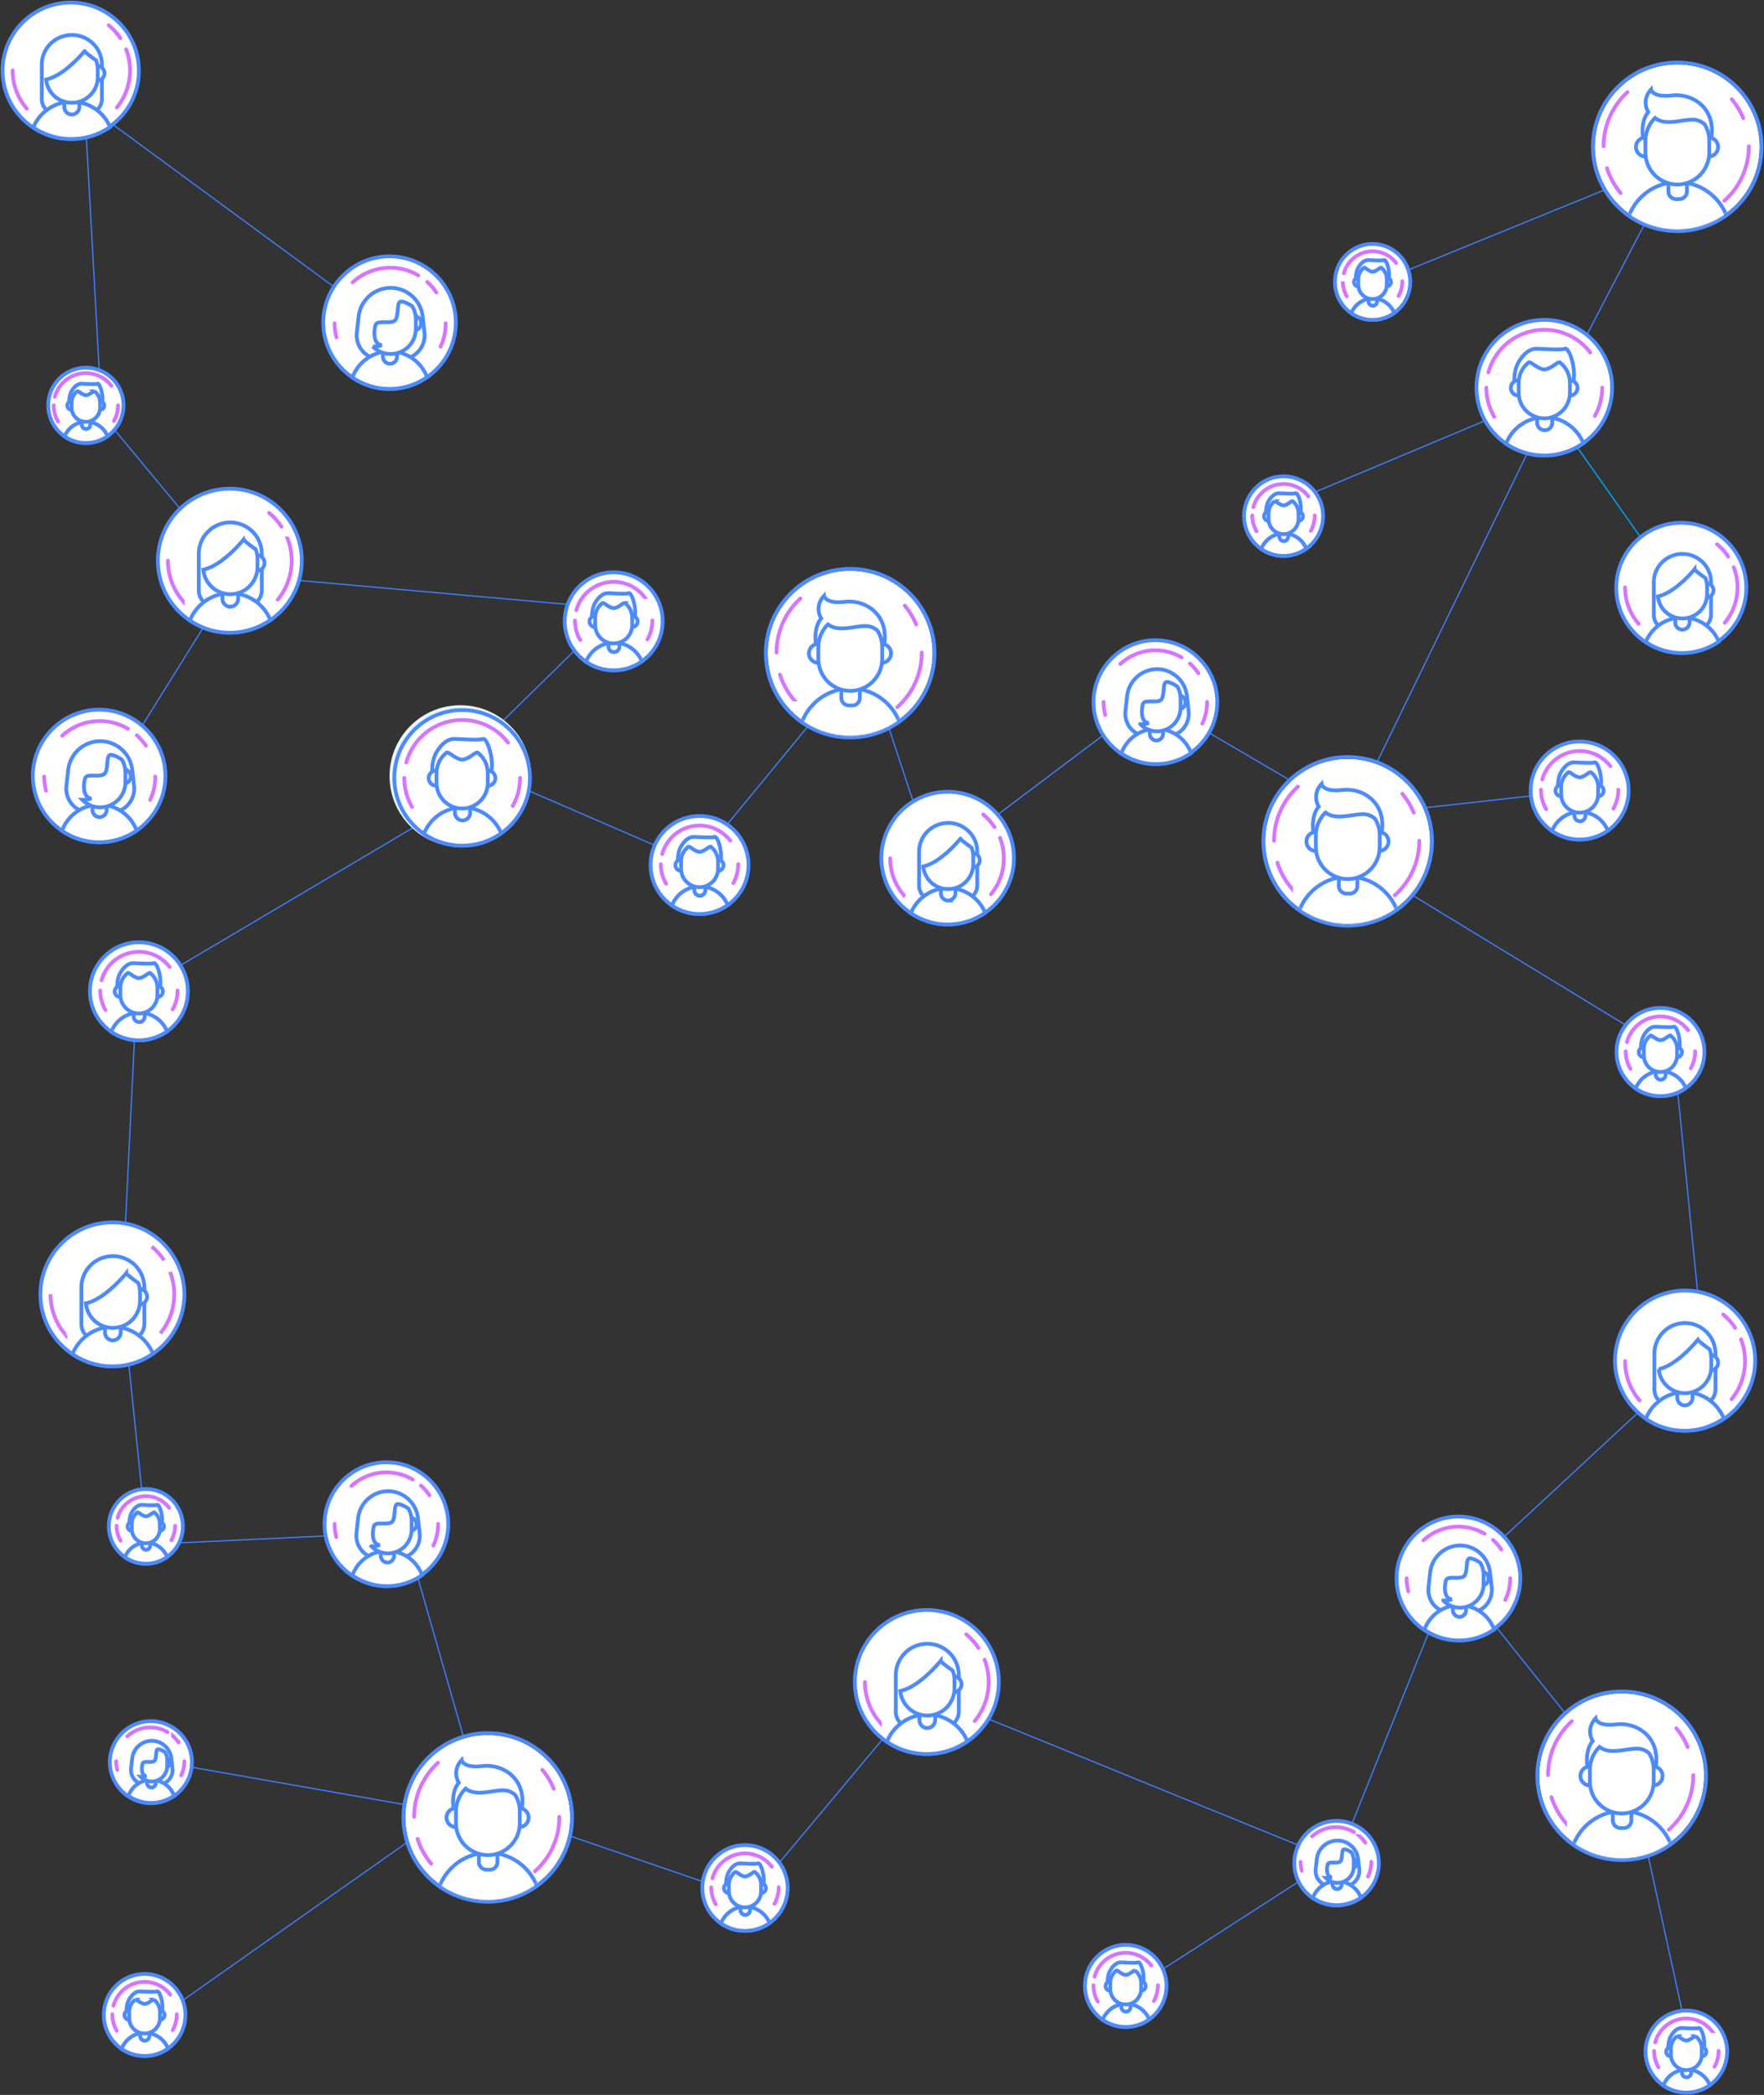 <svg width="1397" height="1659" xmlns="http://www.w3.org/2000/svg" xmlns:xlink="http://www.w3.org/1999/xlink"><rect width="100%" height="100%" fill="#333333" stroke="none"/><defs><ellipse id="a" cx="65.29" cy="65.26" rx="65.29" ry="65.26"/><path d="M.04 22A34.5 34.5 0 0 1 32.02.4a34.3 34.3 0 0 1 31.72 21.27 55.9 55.9 0 0 1-32.1 10.06 55.9 55.9 0 0 1-31.6-9.71z" id="c"/><path d="M.04 22A34.5 34.5 0 0 1 32.02.4a34.3 34.3 0 0 1 31.72 21.27 55.9 55.9 0 0 1-32.1 10.06 55.9 55.9 0 0 1-31.6-9.71z" id="d"/><path d="M.04 21.51a33.43 33.43 0 0 1 31-21.13C44.9.38 56.83 9 61.77 21.17A53.86 53.86 0 0 1 30.66 31a53.86 53.86 0 0 1-30.62-9.5z" id="e"/><ellipse id="f" cx="65.29" cy="65.26" rx="65.29" ry="65.26"/><path d="M.04 19.78A31.3 31.3 0 0 1 29.06.35c13 0 24.17 7.92 28.8 19.12a51.08 51.08 0 0 1-29.14 9.05A51.09 51.09 0 0 1 .04 19.78z" id="h"/><path d="M.04 22A34.5 34.5 0 0 1 32.02.4a34.3 34.3 0 0 1 31.72 21.27 55.9 55.9 0 0 1-32.1 10.06 55.9 55.9 0 0 1-31.6-9.71z" id="i"/><ellipse id="j" cx="65.29" cy="65.26" rx="65.29" ry="65.26"/><linearGradient x1="50%" y1="0%" x2="50%" y2="100%" id="m"><stop stop-color="#FFF" offset="0%"/><stop stop-color="#FFF" offset="100%"/></linearGradient><ellipse id="l" cx="53.59" cy="53.59" rx="53.59" ry="53.59"/><linearGradient x1="50%" y1="0%" x2="50%" y2="100%" id="o"><stop stop-color="#FFF4A7" offset="0%"/><stop stop-color="#FFCA00" offset="100%"/></linearGradient><linearGradient x1="50%" y1="100.05%" x2="50%" y2=".05%" id="p"><stop stop-color="#804A2A" offset="39%"/><stop stop-color="#6C3F2A" offset="43%"/><stop stop-color="#553229" offset="49%"/><stop stop-color="#422829" offset="56%"/><stop stop-color="#362029" offset="65%"/><stop stop-color="#2E1C29" offset="76%"/><stop stop-color="#2C1B29" offset="100%"/></linearGradient><path d="M.04 20.28A31.84 31.84 0 0 1 29.56.36a31.67 31.67 0 0 1 29.28 19.6 51.66 51.66 0 0 1-29.64 9.27A51.67 51.67 0 0 1 .04 20.28z" id="q"/><path d="M.04 20.77A32.9 32.9 0 0 1 30.54.37c13.66 0 25.4 8.31 30.26 20.07a53.71 53.71 0 0 1-30.62 9.5A53.72 53.72 0 0 1 .04 20.77z" id="r"/><ellipse id="s" cx="65.29" cy="65.26" rx="65.29" ry="65.26"/><ellipse id="u" cx="65.29" cy="65.26" rx="65.29" ry="65.26"/></defs><g fill="none" fill-rule="evenodd"><path d="M181.47 464.05L81.93 623.89M119.56 1601.88l236.4-166.52-236.4-41.5M1061.53 1468.82l-169.27 109.04M1148.12 1242.53l147.88 184.8 41.27 188.7" stroke="#3C7EFB"/><path d="M1230.12 327.24l108 153.53" stroke="#00A3F7"/><path d="M1065.37 646.71l169.55-18.91M1201.57 322.45l-189.03 79.36M1095.64 221.78l233.2-95.06-95.36 183-163.7 336.46-157.97-92.66-172.58 129.9-53.93-163.39-134.57 163.38-185.3-80.29 123.24-120.98-302.65-26.99L80.48 328.03 66.92 82.09l236.71 173.85" stroke="#3C7EFB"/><path stroke="#3C7EFB" d="M356.48 638.08L108.35 785 96.5 1027 116.7 1223l203.86-9.6 62.23 216.98 211.1 72.55 136.4-163.03 328.54 133.85 85.63-213.31 204.68-189.94-23.41-235.4-266.9-162.55"/><g fill="#FFF" fill-rule="nonzero"><g transform="translate(859 1540)" stroke-width="3"><ellipse stroke="#4D8BFC" cx="32.5" cy="32.68" rx="32.32" ry="32.5"/><path d="M54.8 44.68a25.67 25.67 0 0 0 3.23-12.51m-5.26-15.61A25.44 25.44 0 0 0 32.5 6.49c-11.76 0-21.67 8-24.63 18.88m-.9 6.8c0 4.7 1.26 9.12 3.46 12.92" stroke="#D675FF" stroke-linecap="round"/><g stroke="#4D8BFC"><path d="M14.28 59.53a19.83 19.83 0 0 1 18.46-12.68c8.29 0 15.41 5.13 18.36 12.42a32.05 32.05 0 0 1-18.6 5.91 32.04 32.04 0 0 1-18.22-5.65z"/><path d="M32.68 53.08a3.63 3.63 0 0 1-3.61-3.63V46.6c0-2 1.62-3.63 3.61-3.63a3.63 3.63 0 0 1 3.61 3.63v2.9a3.62 3.62 0 0 1-3.6 3.58zM18.3 31.47s-.79-6.35 1.98-11.07c2.77-4.72 5.9-6.36 8.3-6.36 2.42 0 11.98.73 13.79 0 1.99-.79 5.54 9.93 3.91 16.22L18.3 31.47z"/><ellipse cx="3.97" cy="3.75" rx="3.67" ry="3.69" transform="translate(16.25 29.05)"/><ellipse cx="3.73" cy="3.75" rx="3.67" ry="3.69" transform="translate(40.93 29.05)"/><path d="M39.84 20.52c-1.44-.12-3.79 3.08-7.34 3.45-3.55-.43-5.9-3.57-7.34-3.45a12.32 12.32 0 0 0-4.88 9.8v4.78c0 6.78 5.48 12.29 12.22 12.29s12.22-5.5 12.22-12.29v-4.78c0-4-1.93-7.56-4.88-9.8z"/></g></g><path d="M902 1580l1 .6"/></g><g fill="#FFF" fill-rule="nonzero" stroke-width="3"><path d="M306 1256c-26.95 0-49-22.05-49-49s22.05-49 49-49 49 22.05 49 49-22.05 49-49 49z" stroke="#4D8BFC"/><path d="M266.35 1217.23a40.42 40.42 0 0 1-1.35-10.38m13.32-30.06a40.91 40.91 0 0 1 48.48-5.1m6.57 4.8a41.4 41.4 0 0 1 6.68 7.67m6.95 22.7c0 6.1-1.37 11.92-3.81 17.14" stroke="#D675FF" stroke-linecap="round"/><g stroke="#4D8BFC"><path d="M314.68 1234.1h-14.72c-10.63 0-18.8-9.25-17.66-19.99l1.3-11.73a23.98 23.98 0 0 1 23.72-21.47c12.1 0 22.4 9.25 23.7 21.47l1.32 11.73c1.14 10.74-7.03 20-17.66 20z"/><path d="M279.05 1247.62a29.37 29.37 0 0 1 55.21-.22 48.51 48.51 0 0 1-55.21.22z"/><path d="M306.83 1237.41a5.3 5.3 0 0 1-5.24-5.29v-4.3a5.3 5.3 0 0 1 5.24-5.28 5.3 5.3 0 0 1 5.23 5.29v4.3a5.3 5.3 0 0 1-5.23 5.28z"/><ellipse cx="5.61" cy="5.83" rx="5.4" ry="5.45" transform="translate(318.88 1201.34)"/><path d="M314.68 1191.15c-3.44.66-.66 13.05-5.24 14.7-4.74 1.82-12.26-1.15-13.4 2.98-1.15 4.13-1.8 14.2 4.74 14.7 0 0-3.27 1.16-6.7 1a18.43 18.43 0 0 0 13.24 5.61c10.3 0 18.64-8.43 18.64-18.83v-7.1c0-3.48-.98-6.78-2.62-9.6-2.94-1.97-6.7-3.8-8.66-3.46z"/></g></g><g fill="#FFF" fill-rule="nonzero"><g transform="translate(556 1461)" stroke-width="3"><ellipse stroke="#4D8BFC" cx="34" cy="34.15" rx="33.81" ry="33.96"/><path d="M57.33 46.68a26.8 26.8 0 0 0 3.38-13.07m-5.5-16.31A26.63 26.63 0 0 0 34 6.78 26.74 26.74 0 0 0 8.23 26.51m-.94 7.1a26.8 26.8 0 0 0 3.62 13.5" stroke="#D675FF" stroke-linecap="round"/><g stroke="#4D8BFC"><path d="M14.94 62.2a20.74 20.74 0 0 1 19.31-13.26c8.67 0 16.12 5.37 19.2 12.98A33.56 33.56 0 0 1 34 68.1a33.55 33.55 0 0 1-19.06-5.9z"/><path d="M34.19 55.46a3.8 3.8 0 0 1-3.78-3.8V48.7a3.8 3.8 0 0 1 3.78-3.8 3.8 3.8 0 0 1 3.78 3.8v3.03c0 2.03-1.7 3.74-3.78 3.74zM19.14 32.88s-.82-6.64 2.08-11.57c2.9-4.93 6.17-6.64 8.69-6.64 2.52 0 12.53.76 14.42 0 2.07-.82 5.79 10.37 4.09 16.95l-29.28 1.26z"/><ellipse cx="4.16" cy="3.92" rx="3.84" ry="3.86" transform="translate(17 30.35)"/><ellipse cx="3.9" cy="3.92" rx="3.84" ry="3.86" transform="translate(42.81 30.35)"/><path d="M41.68 21.44c-1.51-.13-3.97 3.22-7.68 3.6-3.71-.44-6.17-3.73-7.68-3.6a12.86 12.86 0 0 0-5.1 10.24v5c0 7.08 5.73 12.83 12.78 12.83 7.05 0 12.78-5.75 12.78-12.83v-5c0-4.17-2.01-7.9-5.1-10.24z"/></g></g><path d="M601 1503l1 .6"/></g><g transform="translate(1219 1341)"><mask id="b" fill="#fff"><use xlink:href="#a"/></mask><g fill-rule="nonzero"><use fill="#FFF" fill-rule="evenodd" xlink:href="#a"/><ellipse stroke="#4D8BFC" stroke-width="3" cx="65.29" cy="65.26" rx="66.79" ry="66.76"/></g><path d="M106.24 134.88H25.15a.73.73 0 0 1-.56-.24.73.73 0 0 1-.25-.57c.25-22.48 18.79-40.85 41.36-40.85 22.49 0 41.1 18.3 41.35 40.85 0 .25-.08.4-.24.57a.73.73 0 0 1-.57.24z" stroke="#4D8BFC" stroke-width="3" fill="#FFF" mask="url(#b)"/></g><path d="M1341 1405.77a57.7 57.7 0 0 1-19.38 43.23m-82.15-6.1a57.88 57.88 0 0 1-10.8-19.7m-2.67-17.43a57.8 57.8 0 0 1 18.87-42.77m82.65 5.63a57.98 57.98 0 0 1 9.04 14.88" stroke="#D675FF" stroke-width="3" stroke-linecap="round"/><path d="M1285.91 1447.67h-2.58a6.1 6.1 0 0 1-6.06-6.05v-8.48a6.1 6.1 0 0 1 6.06-6.05h2.58a6.1 6.1 0 0 1 6.06 6.05v8.48a6.05 6.05 0 0 1-6.06 6.05zM1257.33 1399.89s-2.75-12.92 4.03-21.15c0 0-5.97-8.96 2.26-17.92 0 0 .9 6.62 16.56 4.77 15.66-1.86 35.12 9.6 31 34.22l-53.85.08z" fill="#FFF" fill-rule="nonzero" stroke="#4D8BFC" stroke-width="3"/><ellipse cx="8.8" cy="8.31" rx="7.51" ry="7.51" transform="translate(1250.3 1398.11)" fill="#FFF" fill-rule="nonzero" stroke="#4D8BFC" stroke-width="3"/><ellipse cx="8.8" cy="8.31" rx="7.51" ry="7.51" transform="translate(1300.37 1398.11)" fill="#FFF" fill-rule="nonzero" stroke="#4D8BFC" stroke-width="3"/><path d="M1300.6 1385.36c-8.31-2.74-24.62 5.57-33.83-1.94a25.3 25.3 0 0 0-7.67 18.08v9.37a25.36 25.36 0 0 0 25.28 25.26 25.36 25.36 0 0 0 25.27-25.26v-9.45c0-4.68-1.3-9.12-3.63-12.91a14.49 14.49 0 0 0-5.41-3.15zM734 1389c-31.41 0-57-25.59-57-57s25.59-57 57-57 57 25.59 57 57-25.59 57-57 57z" fill="#FFF" fill-rule="nonzero" stroke="#4D8BFC" stroke-width="3"/><path d="M765.18 1294.23a49.45 49.45 0 0 1 9.73 10.84m4.81 9.31A48.71 48.71 0 0 1 783 1332c0 11.72-4.14 22.5-11.04 30.94m-75.15.92A48.78 48.78 0 0 1 685 1332" stroke="#D675FF" stroke-width="3" fill="#FFF" fill-rule="nonzero" stroke-linecap="round"/><path d="M746.73 1368.08H721.9a12.45 12.45 0 0 1-12.47-12.38v-29.18a24.9 24.9 0 0 1 24.94-24.77 24.9 24.9 0 0 1 24.95 24.77v29.18a12.64 12.64 0 0 1-12.6 12.38z" fill="#FFF" fill-rule="nonzero" stroke="#4D8BFC" stroke-width="3"/><use stroke="#4D8BFC" stroke-width="3" fill="#FFF" fill-rule="nonzero" xlink:href="#c" transform="translate(702.36 1357.33)"/><path d="M734.38 1368.46a6.22 6.22 0 0 1-6.23-6.19v-4.93a6.22 6.22 0 1 1 12.47 0v4.93a6.4 6.4 0 0 1-6.24 6.2z" fill="#FFF" fill-rule="nonzero" stroke="#4D8BFC" stroke-width="3"/><ellipse cx="7.13" cy="6.83" rx="6.36" ry="6.32" transform="translate(748 1327.01)" fill="#FFF" fill-rule="nonzero" stroke="#4D8BFC" stroke-width="3"/><path d="M744.95 1315.27s-16.55 20.6-31.95 23.88a21.5 21.5 0 0 0 42.9-1.9v-6.82c0-2.65-.52-5.05-1.4-7.45-2.8-1.9-9.05-6.57-9.55-7.7zM89 1082c-31.41 0-57-25.59-57-57s25.59-57 57-57 57 25.59 57 57-25.59 57-57 57z" fill="#FFF" fill-rule="nonzero" stroke="#4D8BFC" stroke-width="3"/><path d="M120.18 987.23a49.45 49.45 0 0 1 9.73 10.84m4.81 9.31A48.71 48.71 0 0 1 138 1025c0 11.72-4.14 22.5-11.04 30.94m-75.15.92A48.78 48.78 0 0 1 40 1025" stroke="#D675FF" stroke-width="3" fill="#FFF" fill-rule="nonzero"/><path d="M101.73 1061.08H76.9a12.45 12.45 0 0 1-12.47-12.38v-29.18a24.9 24.9 0 0 1 24.94-24.77 24.9 24.9 0 0 1 24.95 24.77v29.18a12.64 12.64 0 0 1-12.6 12.38z" fill="#FFF" fill-rule="nonzero" stroke="#4D8BFC" stroke-width="3"/><use stroke="#4D8BFC" stroke-width="3" fill="#FFF" fill-rule="nonzero" xlink:href="#d" transform="translate(57.36 1050.33)"/><path d="M89.38 1061.46a6.22 6.22 0 0 1-6.23-6.19v-4.93a6.22 6.22 0 1 1 12.47 0v4.93a6.4 6.4 0 0 1-6.24 6.2z" fill="#FFF" fill-rule="nonzero" stroke="#4D8BFC" stroke-width="3"/><ellipse cx="7.13" cy="6.83" rx="6.36" ry="6.32" transform="translate(103 1020.01)" fill="#FFF" fill-rule="nonzero" stroke="#4D8BFC" stroke-width="3"/><path d="M99.95 1008.27s-16.55 20.6-31.95 23.88a21.5 21.5 0 0 0 42.9-1.9v-6.82c0-2.65-.52-5.05-1.4-7.45-2.8-1.9-9.05-6.57-9.55-7.7z" fill="#FFF" fill-rule="nonzero" stroke="#4D8BFC" stroke-width="3"/><g fill="#FFF" fill-rule="nonzero"><g transform="translate(71 746)" stroke-width="3"><ellipse stroke="#4D8BFC" cx="39" cy="39.02" rx="38.78" ry="38.81"/><path d="M65.76 53.35a30.54 30.54 0 0 0 3.88-14.94m-6.31-18.64A30.66 30.66 0 0 0 9.45 30.29m-1.09 8.12c0 5.62 1.51 10.9 4.15 15.42" stroke="#D675FF" stroke-linecap="round"/><g stroke="#4D8BFC"><path d="M17.14 71.08a23.8 23.8 0 0 1 22.15-15.15 23.8 23.8 0 0 1 22.03 14.84A38.59 38.59 0 0 1 39 77.83c-8.11 0-15.64-2.49-21.86-6.75z"/><path d="M39.22 63.38a4.35 4.35 0 0 1-4.34-4.34v-3.4a4.35 4.35 0 0 1 4.34-4.33 4.35 4.35 0 0 1 4.33 4.34v3.46a4.33 4.33 0 0 1-4.33 4.27zM21.96 37.58s-.94-7.59 2.38-13.23c3.32-5.63 7.08-7.58 9.97-7.58 2.88 0 14.37.86 16.53 0 2.39-.94 6.65 11.85 4.7 19.36l-33.58 1.45z"/><ellipse cx="4.77" cy="4.48" rx="4.41" ry="4.41" transform="translate(19.5 34.69)"/><ellipse cx="4.48" cy="4.48" rx="4.41" ry="4.41" transform="translate(49.11 34.69)"/><path d="M47.81 24.5c-1.73-.15-4.55 3.68-8.81 4.12-4.26-.5-7.08-4.27-8.81-4.12a14.68 14.68 0 0 0-5.85 11.7v5.71c0 8.1 6.57 14.67 14.66 14.67s14.66-6.57 14.66-14.67v-5.7c0-4.77-2.31-9.04-5.85-11.71z"/></g></g><path d="M123 794l1 .6"/></g><path d="M1334.5 1133a55.58 55.58 0 0 1-55.5-55.5 55.58 55.58 0 0 1 55.5-55.5 55.58 55.58 0 0 1 55.5 55.5 55.58 55.58 0 0 1-55.5 55.5z" stroke="#4D8BFC" stroke-width="3" fill="#FFF" fill-rule="nonzero"/><path d="M1364.72 1041a48.17 48.17 0 0 1 9.44 10.58m4.66 9.1a47.88 47.88 0 0 1 3.18 17.2 47.84 47.84 0 0 1-10.7 30.22m-72.85.9a47.85 47.85 0 0 1-11.45-31.12" stroke="#D675FF" stroke-width="3" fill="#FFF" fill-rule="nonzero" stroke-linecap="round"/><path d="M1346.35 1112.58h-24.05a12.12 12.12 0 0 1-12.1-12.1v-28.54a24.23 24.23 0 0 1 24.19-24.2 24.23 24.23 0 0 1 24.17 24.2v28.53a12.3 12.3 0 0 1-12.2 12.1z" fill="#FFF" fill-rule="nonzero" stroke="#4D8BFC" stroke-width="3"/><use stroke="#4D8BFC" stroke-width="3" fill="#FFF" fill-rule="nonzero" xlink:href="#e" transform="translate(1303.35 1102.07)"/><path d="M1334.39 1112.95a6.06 6.06 0 0 1-6.05-6.06v-4.81a6.06 6.06 0 0 1 6.05-6.05 6.06 6.06 0 0 1 6.04 6.05v4.81a6.22 6.22 0 0 1-6.04 6.06z" fill="#FFF" fill-rule="nonzero" stroke="#4D8BFC" stroke-width="3"/><ellipse cx="6.91" cy="6.68" rx="6.17" ry="6.18" transform="translate(1347.58 1072.43)" fill="#FFF" fill-rule="nonzero" stroke="#4D8BFC" stroke-width="3"/><path d="M1344.62 1060.95s-16.03 20.13-30.96 23.34a20.91 20.91 0 0 0 20.73 19.02 20.91 20.91 0 0 0 20.84-20.87v-6.67c0-2.6-.5-4.94-1.35-7.29-2.72-1.85-8.76-6.42-9.26-7.53z" fill="#FFF" fill-rule="nonzero" stroke="#4D8BFC" stroke-width="3"/><g><g transform="translate(321 1374)"><mask id="g" fill="#fff"><use xlink:href="#f"/></mask><g fill-rule="nonzero"><use fill="#FFF" fill-rule="evenodd" xlink:href="#f"/><ellipse stroke="#4D8BFC" stroke-width="3" cx="65.29" cy="65.26" rx="66.79" ry="66.76"/></g><path d="M106.24 134.88H25.15a.73.73 0 0 1-.56-.24.73.73 0 0 1-.25-.57c.25-22.48 18.79-40.85 41.36-40.85 22.49 0 41.1 18.3 41.35 40.85 0 .25-.08.4-.24.57a.73.73 0 0 1-.57.24z" stroke="#4D8BFC" stroke-width="3" fill="#FFF" mask="url(#g)"/></g><path d="M443 1438.77a57.7 57.7 0 0 1-19.38 43.23m-82.15-6.1a57.88 57.88 0 0 1-10.8-19.7m-2.67-17.43a57.8 57.8 0 0 1 18.87-42.77m82.65 5.63a57.98 57.98 0 0 1 9.04 14.88" stroke="#D675FF" stroke-width="3" stroke-linecap="round"/><path d="M387.91 1480.67h-2.58a6.1 6.1 0 0 1-6.06-6.05v-8.48a6.1 6.1 0 0 1 6.06-6.05h2.58a6.1 6.1 0 0 1 6.06 6.05v8.48a6.05 6.05 0 0 1-6.06 6.05zM359.33 1432.89s-2.75-12.92 4.03-21.15c0 0-5.97-8.96 2.26-17.92 0 0 .9 6.62 16.56 4.77 15.66-1.86 35.12 9.6 31 34.22l-53.85.08z" fill="#FFF" fill-rule="nonzero" stroke="#4D8BFC" stroke-width="3"/><ellipse cx="8.8" cy="8.31" rx="7.51" ry="7.51" transform="translate(352.3 1431.11)" fill="#FFF" fill-rule="nonzero" stroke="#4D8BFC" stroke-width="3"/><ellipse cx="8.8" cy="8.31" rx="7.51" ry="7.51" transform="translate(402.37 1431.11)" fill="#FFF" fill-rule="nonzero" stroke="#4D8BFC" stroke-width="3"/><path d="M402.6 1418.36c-8.31-2.74-24.62 5.57-33.83-1.94a25.3 25.3 0 0 0-7.67 18.08v9.37a25.36 25.36 0 0 0 25.28 25.26 25.36 25.36 0 0 0 25.27-25.26v-9.45c0-4.68-1.3-9.12-3.63-12.91a14.49 14.49 0 0 0-5.41-3.15z" fill="#FFF" fill-rule="nonzero" stroke="#4D8BFC" stroke-width="3"/></g><g fill="#FFF" fill-rule="nonzero" stroke-width="3"><path d="M1155 1299c-26.95 0-49-22.05-49-49s22.05-49 49-49 49 22.05 49 49-22.05 49-49 49z" stroke="#4D8BFC"/><path d="M1115.35 1260.23a40.42 40.42 0 0 1-1.35-10.38m13.32-30.06a40.91 40.91 0 0 1 48.48-5.1m6.57 4.8a41.4 41.4 0 0 1 6.68 7.67m6.95 22.7c0 6.1-1.37 11.92-3.81 17.14" stroke="#D675FF" stroke-linecap="round"/><g stroke="#4D8BFC"><path d="M1163.68 1277.1h-14.72c-10.63 0-18.8-9.25-17.66-19.99l1.3-11.73a23.98 23.98 0 0 1 23.72-21.47c12.1 0 22.4 9.25 23.7 21.47l1.32 11.73c1.14 10.74-7.03 20-17.66 20z"/><path d="M1128.05 1290.62a29.37 29.37 0 0 1 55.21-.22 48.51 48.51 0 0 1-55.21.22z"/><path d="M1155.83 1280.41a5.3 5.3 0 0 1-5.24-5.29v-4.3a5.3 5.3 0 0 1 5.24-5.28 5.3 5.3 0 0 1 5.23 5.29v4.3a5.3 5.3 0 0 1-5.23 5.28z"/><ellipse cx="5.61" cy="5.83" rx="5.4" ry="5.45" transform="translate(1167.88 1244.34)"/><path d="M1163.68 1234.15c-3.44.66-.66 13.05-5.24 14.7-4.74 1.82-12.26-1.15-13.4 2.98-1.15 4.13-1.8 14.2 4.74 14.7 0 0-3.27 1.16-6.7 1a18.43 18.43 0 0 0 13.24 5.61c10.3 0 18.64-8.43 18.64-18.83v-7.1c0-3.48-.98-6.78-2.62-9.6-2.94-1.97-6.7-3.8-8.66-3.46z"/></g></g><g fill="#FFF" fill-rule="nonzero" stroke-width="3"><path d="M1058.5 1509a33.6 33.6 0 0 1-33.5-33.5 33.6 33.6 0 0 1 33.5-33.5 33.6 33.6 0 0 1 33.5 33.5 33.6 33.6 0 0 1-33.5 33.5z" stroke="#4D8BFC"/><path d="M1030.92 1481.45c-.6-2.23-.92-4.57-.92-6.98m9.1-20.22c4.98-4.5 11.63-7.25 18.9-7.25 5.17 0 10.03 1.4 14.2 3.82m4.49 3.24a27.97 27.97 0 0 1 4.56 5.15m4.75 15.26c0 4.11-.93 8.02-2.6 11.53" stroke="#D675FF" stroke-linecap="round"/><g stroke="#4D8BFC"><path d="M1064.3 1493.76h-10.16a12.21 12.21 0 0 1-12.18-13.58l.9-7.97c.9-8.3 8.01-14.6 16.36-14.6 8.34 0 15.45 6.3 16.35 14.6l.9 7.97a12.21 12.21 0 0 1-12.18 13.58z"/><path d="M1039.72 1502.94a20.24 20.24 0 0 1 19.05-13.22c8.74 0 16.17 5.44 19.03 13.08a33.8 33.8 0 0 1-19.14 5.92c-7 0-13.53-2.13-18.94-5.78z"/><path d="M1058.88 1496a3.63 3.63 0 0 1-3.6-3.58v-2.92c0-2.02 1.68-3.6 3.6-3.6 2.03 0 3.61 1.69 3.61 3.6v2.92c0 1.9-1.58 3.59-3.6 3.59z"/><ellipse cx="3.87" cy="3.96" rx="3.72" ry="3.7" transform="translate(1067.2 1471.5)"/><path d="M1064.3 1464.58c-2.37.45-.46 8.86-3.61 9.99-3.28 1.23-8.46-.79-9.25 2.02-.8 2.8-1.24 9.65 3.27 9.99 0 0-2.26.79-4.63.67a12.8 12.8 0 0 0 9.14 3.82c7.1 0 12.86-5.73 12.86-12.8v-4.83c0-2.35-.68-4.6-1.8-6.5-2.04-1.35-4.63-2.59-5.99-2.36z"/></g></g><g fill="#FFF" fill-rule="nonzero"><g transform="translate(86 1179)" stroke-width="3"><ellipse stroke="#4D8BFC" cx="29.5" cy="29.76" rx="29.34" ry="29.59"/><path d="M49.74 40.68a23.43 23.43 0 0 0 2.94-11.4m-4.78-14.2A23.07 23.07 0 0 0 29.5 5.9 23.22 23.22 0 0 0 7.14 23.1m-.82 6.19c0 4.28 1.15 8.3 3.15 11.76" stroke="#D675FF" stroke-linecap="round"/><g stroke="#4D8BFC"><path d="M12.96 54.2a18 18 0 0 1 16.76-11.55 18 18 0 0 1 16.66 11.31 29.03 29.03 0 0 1-16.88 5.39c-6.13 0-11.83-1.9-16.54-5.15z"/><path d="M29.66 48.33a3.3 3.3 0 0 1-3.27-3.31v-2.59a3.3 3.3 0 0 1 3.27-3.3 3.3 3.3 0 0 1 3.28 3.3v2.64a3.29 3.29 0 0 1-3.28 3.26zM16.6 28.65s-.7-5.78 1.81-10.08 5.35-5.79 7.54-5.79c2.18 0 10.87.67 12.5 0 1.81-.71 5.04 9.04 3.56 14.77l-25.4 1.1z"/><ellipse cx="3.61" cy="3.42" rx="3.33" ry="3.36" transform="translate(14.75 26.45)"/><ellipse cx="3.39" cy="3.42" rx="3.33" ry="3.36" transform="translate(37.15 26.45)"/><path d="M36.16 18.68c-1.3-.11-3.44 2.81-6.66 3.14-3.22-.38-5.35-3.25-6.66-3.14a11.23 11.23 0 0 0-4.43 8.93v4.35c0 6.17 4.97 11.19 11.09 11.19s11.09-5.02 11.09-11.19v-4.35c0-3.64-1.75-6.9-4.43-8.93z"/></g></g><path d="M125 1216l1 .6"/></g><g fill="#FFF" fill-rule="nonzero"><g transform="translate(82 1563)" stroke-width="3"><ellipse stroke="#4D8BFC" cx="32.5" cy="32.68" rx="32.32" ry="32.5"/><path d="M54.8 44.68a25.67 25.67 0 0 0 3.23-12.51m-5.26-15.61A25.44 25.44 0 0 0 32.5 6.49c-11.76 0-21.67 8-24.63 18.88m-.9 6.8c0 4.7 1.26 9.12 3.46 12.92" stroke="#D675FF" stroke-linecap="round"/><g stroke="#4D8BFC"><path d="M14.28 59.53a19.83 19.83 0 0 1 18.46-12.68c8.29 0 15.41 5.13 18.36 12.42a32.05 32.05 0 0 1-18.6 5.91 32.04 32.04 0 0 1-18.22-5.65z"/><path d="M32.68 53.08a3.63 3.63 0 0 1-3.61-3.63V46.6c0-2 1.62-3.63 3.61-3.63a3.63 3.63 0 0 1 3.61 3.63v2.9a3.62 3.62 0 0 1-3.6 3.58zM18.3 31.47s-.79-6.35 1.98-11.07c2.77-4.72 5.9-6.36 8.3-6.36 2.42 0 11.98.73 13.79 0 1.99-.79 5.54 9.93 3.91 16.22L18.3 31.47z"/><ellipse cx="3.97" cy="3.75" rx="3.67" ry="3.69" transform="translate(16.25 29.05)"/><ellipse cx="3.73" cy="3.75" rx="3.67" ry="3.69" transform="translate(40.93 29.05)"/><path d="M39.84 20.52c-1.44-.12-3.79 3.08-7.34 3.45-3.55-.43-5.9-3.57-7.34-3.45a12.32 12.32 0 0 0-4.88 9.8v4.78c0 6.78 5.48 12.29 12.22 12.29s12.22-5.5 12.22-12.29v-4.78c0-4-1.93-7.56-4.88-9.8z"/></g></g><path d="M125 1603l1 .6"/></g><g fill="#FFF" fill-rule="nonzero"><g transform="translate(1280 798)" stroke-width="3"><ellipse stroke="#4D8BFC" cx="35" cy="35.12" rx="34.81" ry="34.93"/><path d="M59.02 48.01a27.54 27.54 0 0 0 3.48-13.44m-5.67-16.78A27.42 27.42 0 0 0 35 6.97a27.53 27.53 0 0 0-26.52 20.3m-.98 7.3c0 5.06 1.36 9.8 3.73 13.88" stroke="#D675FF" stroke-linecap="round"/><g stroke="#4D8BFC"><path d="M15.38 63.97a21.35 21.35 0 0 1 19.88-13.63c8.92 0 16.6 5.52 19.77 13.35A34.56 34.56 0 0 1 35 70.05a34.56 34.56 0 0 1-19.62-6.08z"/><path d="M35.2 57.04a3.9 3.9 0 0 1-3.9-3.9v-3.06a3.9 3.9 0 0 1 3.9-3.9 3.9 3.9 0 0 1 3.88 3.9v3.12a3.9 3.9 0 0 1-3.89 3.84zM19.7 33.82s-.84-6.83 2.14-11.9 6.35-6.83 8.95-6.83c2.59 0 12.9.78 14.84 0 2.14-.85 5.96 10.67 4.21 17.43l-30.14 1.3z"/><ellipse cx="4.28" cy="4.03" rx="3.95" ry="3.97" transform="translate(17.5 31.22)"/><ellipse cx="4.02" cy="4.03" rx="3.95" ry="3.97" transform="translate(44.07 31.22)"/><path d="M42.9 22.05c-1.55-.13-4.08 3.32-7.9 3.7-3.82-.45-6.35-3.83-7.9-3.7a13.23 13.23 0 0 0-5.26 10.54v5.13c0 7.29 5.9 13.2 13.16 13.2s13.16-5.91 13.16-13.2V32.6c0-4.3-2.08-8.13-5.25-10.54z"/></g></g><path d="M1327 841l1 .6"/></g><g fill="#FFF" fill-rule="nonzero"><g transform="translate(1303 1592)" stroke-width="3"><ellipse stroke="#4D8BFC" cx="32.5" cy="32.68" rx="32.32" ry="32.5"/><path d="M54.8 44.68a25.67 25.67 0 0 0 3.23-12.51m-5.26-15.61A25.44 25.44 0 0 0 32.5 6.49c-11.76 0-21.67 8-24.63 18.88m-.9 6.8c0 4.7 1.26 9.12 3.46 12.92" stroke="#D675FF" stroke-linecap="round"/><g stroke="#4D8BFC"><path d="M14.28 59.53a19.83 19.83 0 0 1 18.46-12.68c8.29 0 15.41 5.13 18.36 12.42a32.05 32.05 0 0 1-18.6 5.91 32.04 32.04 0 0 1-18.22-5.65z"/><path d="M32.68 53.08a3.63 3.63 0 0 1-3.61-3.63V46.6c0-2 1.62-3.63 3.61-3.63a3.63 3.63 0 0 1 3.61 3.63v2.9a3.62 3.62 0 0 1-3.6 3.58zM18.3 31.47s-.79-6.35 1.98-11.07c2.77-4.72 5.9-6.36 8.3-6.36 2.42 0 11.98.73 13.79 0 1.99-.79 5.54 9.93 3.91 16.22L18.3 31.47z"/><ellipse cx="3.97" cy="3.75" rx="3.67" ry="3.69" transform="translate(16.25 29.05)"/><ellipse cx="3.73" cy="3.75" rx="3.67" ry="3.69" transform="translate(40.93 29.05)"/><path d="M39.84 20.52c-1.44-.12-3.79 3.08-7.34 3.45-3.55-.43-5.9-3.57-7.34-3.45a12.32 12.32 0 0 0-4.88 9.8v4.78c0 6.78 5.48 12.29 12.22 12.29s12.22-5.5 12.22-12.29v-4.78c0-4-1.93-7.56-4.88-9.8z"/></g></g><path d="M1346 1632l1 .6"/></g><g fill="#FFF" fill-rule="nonzero" stroke-width="3"><path d="M119.5 1428a32.6 32.6 0 0 1-32.5-32.5 32.6 32.6 0 0 1 32.5-32.5 32.6 32.6 0 0 1 32.5 32.5 32.6 32.6 0 0 1-32.5 32.5z" stroke="#4D8BFC"/><path d="M92.89 1401.56a26.36 26.36 0 0 1-.89-6.8m8.77-19.7a27.02 27.02 0 0 1 31.93-3.34m4.32 3.16a27.17 27.17 0 0 1 4.4 5.02m4.58 14.87c0 4-.9 7.8-2.5 11.23" stroke="#D675FF" stroke-linecap="round"/><g stroke="#4D8BFC"><path d="M125.03 1413.38h-9.64a11.7 11.7 0 0 1-11.57-13.07l.85-7.67c.86-8 7.61-14.05 15.54-14.05a15.7 15.7 0 0 1 15.53 14.05l.86 7.67a11.7 11.7 0 0 1-11.57 13.07z"/><path d="M101.69 1422.21a19.24 19.24 0 0 1 36.17-.14 31.83 31.83 0 0 1-36.17.14z"/><path d="M119.89 1415.54a3.47 3.47 0 0 1-3.43-3.46v-2.8c0-1.95 1.6-3.46 3.43-3.46a3.47 3.47 0 0 1 3.43 3.45v2.81c0 1.84-1.5 3.46-3.43 3.46z"/><ellipse cx="3.67" cy="3.81" rx="3.54" ry="3.56" transform="translate(127.78 1391.95)"/><path d="M125.03 1385.29c-2.25.43-.43 8.53-3.43 9.61-3.1 1.2-8.03-.75-8.78 1.95s-1.18 9.29 3.1 9.61c0 0-2.14.76-4.39.65a12.09 12.09 0 0 0 8.68 3.67c6.75 0 12.21-5.5 12.21-12.31v-4.65c0-2.26-.64-4.42-1.71-6.26-1.93-1.3-4.4-2.49-5.68-2.27z"/></g></g><g><path d="M1331.5 517a51.58 51.58 0 0 1-51.5-51.5 51.58 51.58 0 0 1 51.5-51.5 51.58 51.58 0 0 1 51.5 51.5 51.58 51.58 0 0 1-51.5 51.5z" stroke="#4D8BFC" stroke-width="3" fill="#FFF" fill-rule="nonzero"/><path d="M1359.81 431a44.8 44.8 0 0 1 8.85 9.8m4.36 8.43a44.02 44.02 0 0 1-7.05 43.93m-68.24.84a44.04 44.04 0 0 1-10.73-28.83" stroke="#D675FF" stroke-width="3" fill="#FFF" fill-rule="nonzero" stroke-linecap="round"/><path d="M1343.6 498.3h-22.53c-6.24 0-11.32-5-11.32-11.13v-26.23c0-12.27 10.17-22.26 22.64-22.26 12.48 0 22.65 10 22.65 22.26v26.23a11.42 11.42 0 0 1-11.44 11.13z" fill="#FFF" fill-rule="nonzero" stroke="#4D8BFC" stroke-width="3"/><use stroke="#4D8BFC" stroke-width="3" fill="#FFF" fill-rule="nonzero" xlink:href="#h" transform="translate(1303.33 488.64)"/><path d="M1332.4 498.64a5.62 5.62 0 0 1-5.67-5.56v-4.43a5.62 5.62 0 0 1 5.66-5.57c3.12 0 5.66 2.5 5.66 5.57v4.43a5.78 5.78 0 0 1-5.66 5.56z" fill="#FFF" fill-rule="nonzero" stroke="#4D8BFC" stroke-width="3"/><ellipse cx="6.47" cy="6.14" rx="5.78" ry="5.68" transform="translate(1344.75 461.38)" fill="#FFF" fill-rule="nonzero" stroke="#4D8BFC" stroke-width="3"/><path d="M1341.98 450.83s-15.02 18.51-29 21.46a19.44 19.44 0 0 0 19.41 17.5c10.75 0 19.53-8.64 19.53-19.2v-6.13c0-2.39-.47-4.55-1.27-6.7-2.55-1.7-8.2-5.9-8.67-6.93z" fill="#FFF" fill-rule="nonzero" stroke="#4D8BFC" stroke-width="3"/></g><g fill="#FFF" fill-rule="nonzero"><g transform="translate(515 646)" stroke-width="3"><ellipse stroke="#4D8BFC" cx="39" cy="39.02" rx="38.78" ry="38.81"/><path d="M65.76 53.35a30.54 30.54 0 0 0 3.88-14.94m-6.31-18.64A30.66 30.66 0 0 0 9.45 30.29m-1.09 8.12c0 5.62 1.51 10.9 4.15 15.42" stroke="#D675FF" stroke-linecap="round"/><g stroke="#4D8BFC"><path d="M17.14 71.08a23.8 23.8 0 0 1 22.15-15.15 23.8 23.8 0 0 1 22.03 14.84A38.59 38.59 0 0 1 39 77.83c-8.11 0-15.64-2.49-21.86-6.75z"/><path d="M39.22 63.38a4.35 4.35 0 0 1-4.34-4.34v-3.4a4.35 4.35 0 0 1 4.34-4.33 4.35 4.35 0 0 1 4.33 4.34v3.46a4.33 4.33 0 0 1-4.33 4.27zM21.96 37.58s-.94-7.59 2.38-13.23c3.32-5.63 7.08-7.58 9.97-7.58 2.88 0 14.37.86 16.53 0 2.39-.94 6.65 11.85 4.7 19.36l-33.58 1.45z"/><ellipse cx="4.77" cy="4.48" rx="4.41" ry="4.41" transform="translate(19.5 34.69)"/><ellipse cx="4.48" cy="4.48" rx="4.41" ry="4.41" transform="translate(49.11 34.69)"/><path d="M47.81 24.5c-1.73-.15-4.55 3.68-8.81 4.12-4.26-.5-7.08-4.27-8.81-4.12a14.68 14.68 0 0 0-5.85 11.7v5.71c0 8.1 6.57 14.67 14.66 14.67s14.66-6.57 14.66-14.67v-5.7c0-4.77-2.31-9.04-5.85-11.71z"/></g></g><path d="M567 694l1 .6"/></g><g fill="#FFF" fill-rule="nonzero"><g transform="translate(1057 193)" stroke-width="3"><ellipse stroke="#4D8BFC" cx="30" cy="30.24" rx="29.83" ry="30.08"/><path d="M50.59 41.35a23.8 23.8 0 0 0 2.98-11.58M48.7 15.32A23.47 23.47 0 0 0 30 6.01C19.14 6 10 13.4 7.27 23.48m-.84 6.29a23.8 23.8 0 0 0 3.2 11.95" stroke="#D675FF" stroke-linecap="round"/><g stroke="#4D8BFC"><path d="M13.18 55.09a18.3 18.3 0 0 1 17.04-11.74 18.3 18.3 0 0 1 16.95 11.5A29.53 29.53 0 0 1 30 60.31a29.53 29.53 0 0 1-16.82-5.23z"/><path d="M30.17 49.12a3.36 3.36 0 0 1-3.34-3.36v-2.63c0-1.85 1.5-3.37 3.34-3.37a3.36 3.36 0 0 1 3.33 3.37v2.68c0 1.8-1.5 3.3-3.33 3.3zM16.89 29.12s-.72-5.88 1.83-10.25C21.28 14.51 24.17 13 26.4 13c2.22 0 11.05.68 12.72 0 1.83-.72 5.11 9.19 3.61 15.01L16.9 29.12z"/><ellipse cx="3.67" cy="3.47" rx="3.39" ry="3.42" transform="translate(15 26.88)"/><ellipse cx="3.44" cy="3.47" rx="3.39" ry="3.42" transform="translate(37.78 26.88)"/><path d="M36.78 18.99c-1.34-.12-3.5 2.85-6.78 3.19-3.28-.4-5.44-3.3-6.78-3.2a11.4 11.4 0 0 0-4.5 9.08v4.42c0 6.28 5.06 11.37 11.28 11.37s11.28-5.1 11.28-11.37v-4.42c0-3.7-1.78-7-4.5-9.07z"/></g></g><path d="M1097 230l1 .6"/></g><g><path d="M182 501c-31.41 0-57-25.59-57-57s25.59-57 57-57 57 25.59 57 57-25.59 57-57 57z" stroke="#4D8BFC" stroke-width="3" fill="#FFF" fill-rule="nonzero"/><path d="M213.18 406.23a49.45 49.45 0 0 1 9.73 10.84m4.81 9.31A48.71 48.71 0 0 1 231 444c0 11.72-4.14 22.5-11.04 30.94m-75.15.92A48.78 48.78 0 0 1 133 444" stroke="#D675FF" stroke-width="3" fill="#FFF" fill-rule="nonzero" stroke-linecap="round"/><path d="M194.73 480.08H169.9a12.45 12.45 0 0 1-12.47-12.38v-29.18a24.9 24.9 0 0 1 24.94-24.77 24.9 24.9 0 0 1 24.95 24.77v29.18a12.64 12.64 0 0 1-12.6 12.38z" fill="#FFF" fill-rule="nonzero" stroke="#4D8BFC" stroke-width="3"/><use stroke="#4D8BFC" stroke-width="3" fill="#FFF" fill-rule="nonzero" xlink:href="#i" transform="translate(150.36 469.33)"/><path d="M182.38 480.46a6.22 6.22 0 0 1-6.23-6.19v-4.93a6.22 6.22 0 1 1 12.47 0v4.93a6.4 6.4 0 0 1-6.24 6.2z" fill="#FFF" fill-rule="nonzero" stroke="#4D8BFC" stroke-width="3"/><ellipse cx="7.13" cy="6.83" rx="6.36" ry="6.32" transform="translate(196 439.01)" fill="#FFF" fill-rule="nonzero" stroke="#4D8BFC" stroke-width="3"/><path d="M192.95 427.27s-16.55 20.6-31.95 23.88a21.5 21.5 0 0 0 42.9-1.9v-6.82c0-2.65-.52-5.05-1.4-7.45-2.8-1.9-9.05-6.57-9.55-7.7z" fill="#FFF" fill-rule="nonzero" stroke="#4D8BFC" stroke-width="3"/></g><g><g transform="translate(1263 51)"><mask id="k" fill="#fff"><use xlink:href="#j"/></mask><g fill-rule="nonzero"><use fill="#FFF" fill-rule="evenodd" xlink:href="#j"/><ellipse stroke="#4D8BFC" stroke-width="3" cx="65.29" cy="65.26" rx="66.79" ry="66.76"/></g><path d="M106.24 134.88H25.15a.73.73 0 0 1-.56-.24.73.73 0 0 1-.25-.57c.25-22.48 18.79-40.85 41.36-40.85 22.49 0 41.1 18.3 41.35 40.85 0 .25-.08.4-.24.57a.73.73 0 0 1-.57.24z" stroke="#4D8BFC" stroke-width="3" fill="#FFF" mask="url(#k)"/></g><path d="M1385 115.77a57.7 57.7 0 0 1-19.38 43.23m-82.15-6.1a57.88 57.88 0 0 1-10.8-19.7m-2.67-17.43A57.8 57.8 0 0 1 1288.87 73m82.65 5.63a57.98 57.98 0 0 1 9.04 14.88" stroke="#D675FF" stroke-width="3" stroke-linecap="round"/><path d="M1329.91 157.67h-2.58a6.1 6.1 0 0 1-6.06-6.05v-8.48a6.1 6.1 0 0 1 6.06-6.05h2.58a6.1 6.1 0 0 1 6.06 6.05v8.48a6.05 6.05 0 0 1-6.06 6.05zM1301.33 109.89s-2.75-12.92 4.03-21.15c0 0-5.97-8.96 2.26-17.92 0 0 .9 6.62 16.56 4.77 15.66-1.86 35.12 9.6 31 34.22l-53.85.08z" fill="#FFF" fill-rule="nonzero" stroke="#4D8BFC" stroke-width="3"/><ellipse cx="8.8" cy="8.31" rx="7.51" ry="7.51" transform="translate(1294.3 108.11)" fill="#FFF" fill-rule="nonzero" stroke="#4D8BFC" stroke-width="3"/><ellipse cx="8.8" cy="8.31" rx="7.51" ry="7.51" transform="translate(1344.37 108.11)" fill="#FFF" fill-rule="nonzero" stroke="#4D8BFC" stroke-width="3"/><path d="M1344.6 95.36c-8.31-2.74-24.62 5.57-33.83-1.94a25.3 25.3 0 0 0-7.67 18.08v9.37a25.36 25.36 0 0 0 25.28 25.26 25.36 25.36 0 0 0 25.27-25.26v-9.45c0-4.68-1.3-9.12-3.63-12.91a14.49 14.49 0 0 0-5.41-3.15z" fill="#FFF" fill-rule="nonzero" stroke="#4D8BFC" stroke-width="3"/></g><g transform="translate(311 561)"><mask id="n" fill="#fff"><use xlink:href="#l"/></mask><use stroke="#E7F8FF" stroke-width="5" fill="url(#m)" xlink:href="#l"/><g mask="url(#n)" fill-rule="nonzero"><path d="M91.19 103.43l-6.46-30.04c-.84-3.76-3.6-6.8-7.26-8.01l-20.98-9.44-11.25.48-11.61-.2-20.83 9.93c-3.63 1.3-6.3 4.4-7.05 8.18L0 103.43h91.19z" fill="url(#o)" transform="translate(8 14.4)"/><path d="M45.8.6h11.86a4.26 4.26 0 0 1 4.25 4.03l.36 18.54-16.47 12.3-16.48-12.3.36-18.54A4.26 4.26 0 0 1 33.93.6H45.8z" fill="url(#p)" transform="translate(8 14.4)"/><path d="M66.1 71.82c0 1.23-2.13 3.15-5.38 4.47-2.31.93-4.78 1.41-7.26 1.42-7 0-12.66-3.9-12.66-5.9l1.42-15.6H64.7l1.41 15.61z" fill="#804A2A"/><path d="M66.1 71.82c0 1.23-2.13 3.15-5.38 4.47l-4.65-5.17-.15-1.97-2.88-1.4-7.5-8.33v-3.23h19.14l1.42 15.63z" fill="#502F23"/><path d="M74.3 38.48c0-2.9-2.41-1.95-4.23-.8l-2.05.08-2.25-4.48.7-8.4H41.09l.71 8.4-2.22 4.5-2.05-.09c-1.83-1.16-4.24-2.12-4.24.8 0 4.42 1.06 9.58 4.92 10.2 2.22 7.22 8.36 13.7 15.6 13.7 7.23 0 13.36-6.44 15.58-13.7 3.87-.64 4.93-5.8 4.93-10.2z" fill="#804A2A"/></g></g><g fill="#FFF" fill-rule="nonzero"><g transform="translate(312 562)" stroke-width="3"><circle stroke="#4D8BFC" cx="54" cy="54" r="53.7"/><path d="M94.05 76.34A45.64 45.64 0 0 0 99.85 54M90.4 26.12A45.87 45.87 0 0 0 9.77 41.86M8.15 54c0 8.41 2.26 16.29 6.22 23.07" stroke="#D675FF" stroke-linecap="round"/><g stroke="#4D8BFC"><path d="M23.73 98.36A32.94 32.94 0 0 1 54.4 77.4c13.77 0 25.6 8.48 30.5 20.53A53.45 53.45 0 0 1 54 107.7a53.45 53.45 0 0 1-30.27-9.34z"/><path d="M54.3 87.7c-3.3 0-6-2.7-6-6V77c0-3.3 2.7-6 6-6s6 2.7 6 6v4.8a6 6 0 0 1-6 5.9zM30.4 52s-1.3-10.5 3.3-18.3c4.6-7.8 9.8-10.5 13.8-10.5s19.9 1.2 22.9 0c3.3-1.3 9.2 16.4 6.5 26.8l-46.5 2z"/><circle cx="6.6" cy="6.2" r="6.1" transform="translate(27 48)"/><circle cx="6.2" cy="6.2" r="6.1" transform="translate(68 48)"/><path d="M66.2 33.9c-2.4-.2-6.3 5.1-12.2 5.7-5.9-.7-9.8-5.9-12.2-5.7-4.9 3.7-8.1 9.6-8.1 16.2V58c0 11.2 9.1 20.3 20.3 20.3 11.2 0 20.3-9.1 20.3-20.3v-7.9c0-6.6-3.2-12.5-8.1-16.2z"/></g></g><path d="M384.2 627.3l1.2.6"/></g><g><path d="M750.5 732a52.58 52.58 0 0 1-52.5-52.5 52.58 52.58 0 0 1 52.5-52.5 52.58 52.58 0 0 1 52.5 52.5 52.58 52.58 0 0 1-52.5 52.5z" stroke="#4D8BFC" stroke-width="3" fill="#FFF" fill-rule="nonzero"/><path d="M778.63 645a45.43 45.43 0 0 1 8.94 9.96m4.42 8.56a44.8 44.8 0 0 1 3.01 16.2c0 10.77-3.8 20.67-10.14 28.43m-69.01.85A44.86 44.86 0 0 1 705 679.71" stroke="#D675FF" stroke-width="3" fill="#FFF" fill-rule="nonzero" stroke-linecap="round"/><path d="M762.29 712.8h-22.91a11.48 11.48 0 0 1-11.52-11.4v-26.9c0-12.56 10.34-22.8 23.03-22.8 12.69 0 23.03 10.24 23.03 22.8v26.9a11.66 11.66 0 0 1-11.63 11.4z" fill="#FFF" fill-rule="nonzero" stroke="#4D8BFC" stroke-width="3"/><use stroke="#4D8BFC" stroke-width="3" fill="#FFF" fill-rule="nonzero" xlink:href="#q" transform="translate(721.34 702.9)"/><path d="M750.9 713.16a5.74 5.74 0 0 1-5.77-5.7v-4.55c0-3.14 2.59-5.7 5.76-5.7a5.74 5.74 0 0 1 5.76 5.7v4.54a5.9 5.9 0 0 1-5.76 5.7z" fill="#FFF" fill-rule="nonzero" stroke="#4D8BFC" stroke-width="3"/><ellipse cx="6.58" cy="6.3" rx="5.87" ry="5.82" transform="translate(763.46 674.97)" fill="#FFF" fill-rule="nonzero" stroke="#4D8BFC" stroke-width="3"/><path d="M760.64 664.15s-15.27 18.97-29.49 22a19.83 19.83 0 0 0 19.74 17.93 19.81 19.81 0 0 0 19.86-19.68v-6.28c0-2.45-.47-4.66-1.3-6.87-2.58-1.75-8.34-6.05-8.8-7.1z" fill="#FFF" fill-rule="nonzero" stroke="#4D8BFC" stroke-width="3"/></g><g fill="#FFF" fill-rule="nonzero" stroke-width="3"><path d="M915 605c-26.95 0-49-22.05-49-49s22.05-49 49-49 49 22.05 49 49-22.05 49-49 49z" stroke="#4D8BFC"/><path d="M875.35 566.23a40.42 40.42 0 0 1-1.35-10.38m13.32-30.06a40.91 40.91 0 0 1 48.48-5.1m6.57 4.8a41.4 41.4 0 0 1 6.68 7.67m6.95 22.7c0 6.1-1.37 11.92-3.81 17.14" stroke="#D675FF" stroke-linecap="round"/><g stroke="#4D8BFC"><path d="M923.68 583.1h-14.72c-10.63 0-18.8-9.25-17.66-19.99l1.3-11.73a23.98 23.98 0 0 1 23.72-21.47c12.1 0 22.4 9.25 23.7 21.47l1.32 11.73c1.14 10.74-7.03 20-17.66 20z"/><path d="M888.05 596.62a29.37 29.37 0 0 1 55.21-.22 48.51 48.51 0 0 1-55.21.22z"/><path d="M915.83 586.41a5.3 5.3 0 0 1-5.24-5.29v-4.3a5.3 5.3 0 0 1 5.24-5.28 5.3 5.3 0 0 1 5.23 5.29v4.3a5.3 5.3 0 0 1-5.23 5.28z"/><ellipse cx="5.61" cy="5.83" rx="5.4" ry="5.45" transform="translate(927.88 550.34)"/><path d="M923.68 540.15c-3.44.66-.66 13.05-5.24 14.7-4.74 1.82-12.26-1.15-13.4 2.98-1.15 4.13-1.8 14.2 4.74 14.7 0 0-3.27 1.16-6.7 1a18.43 18.43 0 0 0 13.24 5.61c10.3 0 18.64-8.43 18.64-18.83v-7.1c0-3.48-.98-6.78-2.62-9.6-2.94-1.97-6.7-3.8-8.66-3.46z"/></g></g><g fill="#FFF" fill-rule="nonzero"><g transform="translate(1169 253)" stroke-width="3"><circle stroke="#4D8BFC" cx="54" cy="54" r="53.7"/><path d="M94.05 76.34A45.64 45.64 0 0 0 99.85 54M90.4 26.12A45.87 45.87 0 0 0 9.77 41.86M8.15 54c0 8.41 2.26 16.29 6.22 23.07" stroke="#D675FF" stroke-linecap="round"/><g stroke="#4D8BFC"><path d="M23.73 98.36A32.94 32.94 0 0 1 54.4 77.4c13.77 0 25.6 8.48 30.5 20.53A53.45 53.45 0 0 1 54 107.7a53.45 53.45 0 0 1-30.27-9.34z"/><path d="M54.3 87.7c-3.3 0-6-2.7-6-6V77c0-3.3 2.7-6 6-6s6 2.7 6 6v4.8a6 6 0 0 1-6 5.9zM30.4 52s-1.3-10.5 3.3-18.3c4.6-7.8 9.8-10.5 13.8-10.5s19.9 1.2 22.9 0c3.3-1.3 9.2 16.4 6.5 26.8l-46.5 2z"/><circle cx="6.6" cy="6.2" r="6.1" transform="translate(27 48)"/><circle cx="6.2" cy="6.2" r="6.1" transform="translate(68 48)"/><path d="M66.2 33.9c-2.4-.2-6.3 5.1-12.2 5.7-5.9-.7-9.8-5.9-12.2-5.7-4.9 3.7-8.1 9.6-8.1 16.2V58c0 11.2 9.1 20.3 20.3 20.3 11.2 0 20.3-9.1 20.3-20.3v-7.9c0-6.6-3.2-12.5-8.1-16.2z"/></g></g><path d="M1241.2 318.3l1.2.6"/></g><g fill="#FFF" fill-rule="nonzero"><g transform="translate(1212 587)" stroke-width="3"><ellipse stroke="#4D8BFC" cx="39" cy="39.02" rx="38.78" ry="38.81"/><path d="M65.76 53.35a30.54 30.54 0 0 0 3.88-14.94m-6.31-18.64A30.66 30.66 0 0 0 9.45 30.29m-1.09 8.12c0 5.62 1.51 10.9 4.15 15.42" stroke="#D675FF" stroke-linecap="round"/><g stroke="#4D8BFC"><path d="M17.14 71.08a23.8 23.8 0 0 1 22.15-15.15 23.8 23.8 0 0 1 22.03 14.84A38.59 38.59 0 0 1 39 77.83c-8.11 0-15.64-2.49-21.86-6.75z"/><path d="M39.22 63.38a4.35 4.35 0 0 1-4.34-4.34v-3.4a4.35 4.35 0 0 1 4.34-4.33 4.35 4.35 0 0 1 4.33 4.34v3.46a4.33 4.33 0 0 1-4.33 4.27zM21.96 37.58s-.94-7.59 2.38-13.23c3.32-5.63 7.08-7.58 9.97-7.58 2.88 0 14.37.86 16.53 0 2.39-.94 6.65 11.85 4.7 19.36l-33.58 1.45z"/><ellipse cx="4.77" cy="4.48" rx="4.41" ry="4.41" transform="translate(19.5 34.69)"/><ellipse cx="4.48" cy="4.48" rx="4.41" ry="4.41" transform="translate(49.11 34.69)"/><path d="M47.81 24.5c-1.73-.15-4.55 3.68-8.81 4.12-4.26-.5-7.08-4.27-8.81-4.12a14.68 14.68 0 0 0-5.85 11.7v5.71c0 8.1 6.57 14.67 14.66 14.67s14.66-6.57 14.66-14.67v-5.7c0-4.77-2.31-9.04-5.85-11.71z"/></g></g><path d="M1264 635l1 .6"/></g><g fill="#FFF" fill-rule="nonzero" stroke-width="3"><path d="M78.5 667C49.62 667 26 643.37 26 614.5c0-28.88 23.63-52.5 52.5-52.5 28.88 0 52.5 23.63 52.5 52.5 0 28.88-23.63 52.5-52.5 52.5z" stroke="#4D8BFC"/><path d="M36.45 626.17A43.69 43.69 0 0 1 35 615m14.3-32.38a43.82 43.82 0 0 1 52.02-5.5m7.05 5.19a44.54 44.54 0 0 1 7.17 8.25M123 615a43.6 43.6 0 0 1-4.09 18.47" stroke="#D675FF" stroke-linecap="round"/><g stroke="#4D8BFC"><path d="M87.25 643.57H71.5a19.06 19.06 0 0 1-18.9-21.27l1.4-12.48a25.6 25.6 0 0 1 25.38-22.86 25.6 25.6 0 0 1 25.37 22.86l1.4 12.48a19.06 19.06 0 0 1-18.9 21.27z"/><path d="M49.12 657.95a31.42 31.42 0 0 1 29.56-20.7 31.47 31.47 0 0 1 29.53 20.47A52.12 52.12 0 0 1 78.5 667a52.12 52.12 0 0 1-29.38-9.05z"/><path d="M78.85 647.09a5.65 5.65 0 0 1-5.6-5.63v-4.57a5.65 5.65 0 0 1 5.6-5.62c3.15 0 5.6 2.63 5.6 5.62v4.57a5.65 5.65 0 0 1-5.6 5.63z"/><ellipse cx="6" cy="6.21" rx="5.78" ry="5.8" transform="translate(91.75 608.71)"/><path d="M87.25 597.86c-3.68.7-.7 13.9-5.6 15.65-5.07 1.94-13.12-1.23-14.35 3.17-1.22 4.4-1.92 15.12 5.08 15.64 0 0-3.5 1.23-7.18 1.06a19.78 19.78 0 0 0 14.18 5.97 19.99 19.99 0 0 0 19.95-20.04v-7.56c0-3.69-1.05-7.2-2.8-10.2-3.15-2.1-7.18-4.04-9.28-3.69z"/></g></g><g><path d="M56 110C26.24 110 2 85.76 2 56S26.24 2 56 2s54 24.24 54 54-24.24 54-54 54z" stroke="#4D8BFC" stroke-width="3" fill="#FFF" fill-rule="nonzero"/><path d="M86.09 20a46.89 46.89 0 0 1 9.24 10.27m4.56 8.83c2 5.19 3.11 10.82 3.11 16.7a46.19 46.19 0 0 1-10.48 29.33m-71.3.87A46.2 46.2 0 0 1 10 55.8" stroke="#D675FF" stroke-width="3" fill="#FFF" fill-rule="nonzero" stroke-linecap="round"/><path d="M68.66 90.31H45c-6.56 0-11.9-5.24-11.9-11.68V51.08c0-12.88 10.69-23.37 23.8-23.37 13.1 0 23.8 10.5 23.8 23.37v27.55A12 12 0 0 1 68.65 90.3z" fill="#FFF" fill-rule="nonzero" stroke="#4D8BFC" stroke-width="3"/><use stroke="#4D8BFC" stroke-width="3" fill="#FFF" fill-rule="nonzero" xlink:href="#r" transform="translate(26.35 80.17)"/><path d="M56.89 90.67a5.9 5.9 0 0 1-5.95-5.84v-4.65a5.9 5.9 0 0 1 5.95-5.84 5.9 5.9 0 0 1 5.95 5.84v4.65a6.07 6.07 0 0 1-5.95 5.84z" fill="#FFF" fill-rule="nonzero" stroke="#4D8BFC" stroke-width="3"/><ellipse cx="6.8" cy="6.45" rx="6.07" ry="5.96" transform="translate(69.88 51.55)" fill="#FFF" fill-rule="nonzero" stroke="#4D8BFC" stroke-width="3"/><path d="M66.96 40.47S51.18 59.91 36.5 63.01a20.43 20.43 0 0 0 20.4 18.36c11.29 0 20.51-9.06 20.51-20.15v-6.44c0-2.5-.48-4.77-1.33-7.04-2.67-1.78-8.62-6.2-9.1-7.27z" fill="#FFF" fill-rule="nonzero" stroke="#4D8BFC" stroke-width="3"/></g><g fill="#FFF" fill-rule="nonzero"><g transform="translate(447 453)" stroke-width="3"><ellipse stroke="#4D8BFC" cx="39" cy="39.02" rx="38.78" ry="38.81"/><path d="M65.76 53.35a30.54 30.54 0 0 0 3.88-14.94m-6.31-18.64A30.66 30.66 0 0 0 9.45 30.29m-1.09 8.12c0 5.62 1.51 10.9 4.15 15.42" stroke="#D675FF" stroke-linecap="round"/><g stroke="#4D8BFC"><path d="M17.14 71.08a23.8 23.8 0 0 1 22.15-15.15 23.8 23.8 0 0 1 22.03 14.84A38.59 38.59 0 0 1 39 77.83c-8.11 0-15.64-2.49-21.86-6.75z"/><path d="M39.22 63.38a4.35 4.35 0 0 1-4.34-4.34v-3.4a4.35 4.35 0 0 1 4.34-4.33 4.35 4.35 0 0 1 4.33 4.34v3.46a4.33 4.33 0 0 1-4.33 4.27zM21.96 37.58s-.94-7.59 2.38-13.23c3.32-5.63 7.08-7.58 9.97-7.58 2.88 0 14.37.86 16.53 0 2.39-.94 6.65 11.85 4.7 19.36l-33.58 1.45z"/><ellipse cx="4.77" cy="4.48" rx="4.41" ry="4.41" transform="translate(19.5 34.69)"/><ellipse cx="4.48" cy="4.48" rx="4.41" ry="4.41" transform="translate(49.11 34.69)"/><path d="M47.81 24.5c-1.73-.15-4.55 3.68-8.81 4.12-4.26-.5-7.08-4.27-8.81-4.12a14.68 14.68 0 0 0-5.85 11.7v5.71c0 8.1 6.57 14.67 14.66 14.67s14.66-6.57 14.66-14.67v-5.7c0-4.77-2.31-9.04-5.85-11.71z"/></g></g><path d="M499 501l1 .6"/></g><g><g transform="translate(1002 601)"><mask id="t" fill="#fff"><use xlink:href="#s"/></mask><g fill-rule="nonzero"><use fill="#FFF" fill-rule="evenodd" xlink:href="#s"/><ellipse stroke="#4D8BFC" stroke-width="3" cx="65.29" cy="65.26" rx="66.79" ry="66.76"/></g><path d="M106.24 134.88H25.15a.73.73 0 0 1-.56-.24.73.73 0 0 1-.25-.57c.25-22.48 18.79-40.85 41.36-40.85 22.49 0 41.1 18.3 41.35 40.85 0 .25-.08.4-.24.57a.73.73 0 0 1-.57.24z" stroke="#4D8BFC" stroke-width="3" fill="#FFF" mask="url(#t)"/></g><path d="M1124 665.77a57.7 57.7 0 0 1-19.38 43.23m-82.15-6.1a57.88 57.88 0 0 1-10.8-19.7m-2.67-17.43a57.8 57.8 0 0 1 18.87-42.77m82.65 5.63a57.98 57.98 0 0 1 9.04 14.88" stroke="#D675FF" stroke-width="3" stroke-linecap="round"/><path d="M1068.91 707.67h-2.58a6.1 6.1 0 0 1-6.06-6.05v-8.48a6.1 6.1 0 0 1 6.06-6.05h2.58a6.1 6.1 0 0 1 6.06 6.05v8.48a6.05 6.05 0 0 1-6.06 6.05zM1040.33 659.89s-2.75-12.92 4.03-21.15c0 0-5.97-8.96 2.26-17.92 0 0 .9 6.62 16.56 4.77 15.66-1.86 35.12 9.6 31 34.22l-53.85.08z" fill="#FFF" fill-rule="nonzero" stroke="#4D8BFC" stroke-width="3"/><ellipse cx="8.8" cy="8.31" rx="7.51" ry="7.51" transform="translate(1033.3 658.11)" fill="#FFF" fill-rule="nonzero" stroke="#4D8BFC" stroke-width="3"/><ellipse cx="8.8" cy="8.31" rx="7.51" ry="7.51" transform="translate(1083.37 658.11)" fill="#FFF" fill-rule="nonzero" stroke="#4D8BFC" stroke-width="3"/><path d="M1083.6 645.36c-8.31-2.74-24.62 5.57-33.83-1.94a25.3 25.3 0 0 0-7.67 18.08v9.37a25.36 25.36 0 0 0 25.28 25.26 25.36 25.36 0 0 0 25.27-25.26v-9.45c0-4.68-1.3-9.12-3.63-12.91a14.49 14.49 0 0 0-5.41-3.15z" fill="#FFF" fill-rule="nonzero" stroke="#4D8BFC" stroke-width="3"/></g><g fill="#FFF" fill-rule="nonzero" stroke-width="3"><path d="M308.5 308c-28.88 0-52.5-23.63-52.5-52.5 0-28.88 23.63-52.5 52.5-52.5 28.88 0 52.5 23.63 52.5 52.5 0 28.88-23.63 52.5-52.5 52.5z" stroke="#4D8BFC"/><path d="M266.45 267.17A43.69 43.69 0 0 1 265 256m14.3-32.38a43.82 43.82 0 0 1 52.02-5.5m7.05 5.19a44.54 44.54 0 0 1 7.17 8.25M353 256a43.6 43.6 0 0 1-4.09 18.47" stroke="#D675FF" stroke-linecap="round"/><g stroke="#4D8BFC"><path d="M317.25 284.57H301.5a19.06 19.06 0 0 1-18.9-21.27l1.4-12.48a25.6 25.6 0 0 1 25.38-22.86 25.6 25.6 0 0 1 25.37 22.86l1.4 12.48a19.06 19.06 0 0 1-18.9 21.27z"/><path d="M279.12 298.95a31.42 31.42 0 0 1 29.55-20.7 31.47 31.47 0 0 1 29.54 20.47A52.12 52.12 0 0 1 308.5 308a52.12 52.12 0 0 1-29.38-9.05z"/><path d="M308.85 288.09a5.65 5.65 0 0 1-5.6-5.63v-4.57a5.65 5.65 0 0 1 5.6-5.62c3.15 0 5.6 2.63 5.6 5.62v4.57a5.65 5.65 0 0 1-5.6 5.63z"/><ellipse cx="6" cy="6.21" rx="5.78" ry="5.8" transform="translate(321.75 249.71)"/><path d="M317.25 238.86c-3.68.7-.7 13.9-5.6 15.65-5.07 1.94-13.12-1.23-14.35 3.17-1.23 4.4-1.93 15.12 5.07 15.64 0 0-3.5 1.23-7.17 1.06a19.78 19.78 0 0 0 14.17 5.97 19.99 19.99 0 0 0 19.95-20.04v-7.56c0-3.69-1.05-7.2-2.8-10.2-3.15-2.1-7.17-4.04-9.27-3.69z"/></g></g><g fill="#FFF" fill-rule="nonzero"><g transform="translate(985 377)" stroke-width="3"><ellipse stroke="#4D8BFC" cx="31.5" cy="31.71" rx="31.32" ry="31.53"/><path d="M53.12 43.35c2-3.6 3.13-7.74 3.13-12.14m-5.1-15.15A24.65 24.65 0 0 0 31.5 6.3c-11.4 0-21 7.76-23.87 18.31m-.88 6.6c0 4.57 1.22 8.85 3.36 12.53" stroke="#D675FF" stroke-linecap="round"/><g stroke="#4D8BFC"><path d="M13.84 57.75c2.8-7.2 9.77-12.3 17.9-12.3 8.02 0 14.93 4.98 17.78 12.05a31.04 31.04 0 0 1-18.02 5.74 31.04 31.04 0 0 1-17.66-5.49z"/><path d="M31.68 51.5a3.52 3.52 0 0 1-3.5-3.53v-2.76a3.52 3.52 0 0 1 3.5-3.52c1.92 0 3.5 1.58 3.5 3.52v2.82a3.51 3.51 0 0 1-3.5 3.46zM17.73 30.53s-.75-6.16 1.93-10.74c2.68-4.58 5.72-6.17 8.05-6.17 2.33 0 11.6.7 13.36 0 1.92-.76 5.36 9.63 3.79 15.74l-27.13 1.17z"/><ellipse cx="3.85" cy="3.64" rx="3.56" ry="3.58" transform="translate(15.75 28.18)"/><ellipse cx="3.62" cy="3.64" rx="3.56" ry="3.58" transform="translate(39.67 28.18)"/><path d="M38.62 19.9c-1.4-.11-3.68 3-7.12 3.35-3.44-.4-5.72-3.46-7.12-3.35a11.95 11.95 0 0 0-4.72 9.52v4.64c0 6.57 5.3 11.92 11.84 11.92 6.53 0 11.84-5.35 11.84-11.92v-4.64c0-3.88-1.87-7.34-4.72-9.52z"/></g></g><path d="M1027 416l1 .6"/></g><g fill="#FFF" fill-rule="nonzero"><g transform="translate(38 291)" stroke-width="3"><circle stroke="#4D8BFC" cx="30" cy="30" r="29.83"/><path d="M52.25 42.41A25.36 25.36 0 0 0 55.47 30m-5.25-15.49a25.48 25.48 0 0 0-44.8 8.74M4.53 30c0 4.67 1.27 9.05 3.46 12.81" stroke="#D675FF" stroke-linecap="round"/><g stroke="#4D8BFC"><path d="M13.18 54.64a18.3 18.3 0 0 1 33.99-.24A29.7 29.7 0 0 1 30 59.83a29.7 29.7 0 0 1-16.82-5.19z"/><path d="M30.17 48.72a3.34 3.34 0 0 1-3.34-3.33v-2.61a3.34 3.34 0 0 1 6.67 0v2.66c0 1.78-1.5 3.28-3.33 3.28zM16.89 28.89s-.72-5.83 1.83-10.17c2.56-4.33 5.45-5.83 7.67-5.83 2.22 0 11.05.67 12.72 0 1.83-.72 5.11 9.11 3.61 14.89l-25.83 1.1z"/><circle cx="3.67" cy="3.44" r="3.39" transform="translate(15 26.67)"/><circle cx="3.44" cy="3.44" r="3.39" transform="translate(37.78 26.67)"/><path d="M36.78 18.83c-1.34-.1-3.5 2.84-6.78 3.17-3.28-.39-5.44-3.28-6.78-3.17a11.29 11.29 0 0 0-4.5 9v4.4a11.29 11.29 0 0 0 22.56 0v-4.4c0-3.66-1.78-6.94-4.5-9z"/></g></g><path d="M78 327l1 .6"/></g><g><g transform="translate(608 452)"><mask id="v" fill="#fff"><use xlink:href="#u"/></mask><g fill-rule="nonzero"><use fill="#FFF" fill-rule="evenodd" xlink:href="#u"/><ellipse stroke="#4D8BFC" stroke-width="3" cx="65.29" cy="65.26" rx="66.79" ry="66.76"/></g><path d="M106.24 134.88H25.15a.73.73 0 0 1-.56-.24.73.73 0 0 1-.25-.57c.25-22.48 18.79-40.85 41.36-40.85 22.49 0 41.1 18.3 41.35 40.85 0 .25-.08.4-.24.57a.73.73 0 0 1-.57.24z" stroke="#4D8BFC" stroke-width="3" fill="#FFF" mask="url(#v)"/></g><path d="M730 516.77A57.7 57.7 0 0 1 710.62 560m-82.15-6.1a57.88 57.88 0 0 1-10.8-19.7M615 516.77A57.8 57.8 0 0 1 633.87 474m82.65 5.63a57.98 57.98 0 0 1 9.04 14.88" stroke="#D675FF" stroke-width="3" stroke-linecap="round"/><path d="M674.91 558.67h-2.58a6.1 6.1 0 0 1-6.06-6.05v-8.48a6.1 6.1 0 0 1 6.06-6.05h2.58a6.1 6.1 0 0 1 6.06 6.05v8.48a6.05 6.05 0 0 1-6.06 6.05zM646.33 510.89s-2.75-12.92 4.03-21.15c0 0-5.97-8.96 2.26-17.92 0 0 .9 6.62 16.56 4.77 15.66-1.86 35.12 9.6 31 34.22l-53.85.08z" fill="#FFF" fill-rule="nonzero" stroke="#4D8BFC" stroke-width="3"/><ellipse cx="8.8" cy="8.31" rx="7.51" ry="7.51" transform="translate(639.3 509.11)" fill="#FFF" fill-rule="nonzero" stroke="#4D8BFC" stroke-width="3"/><ellipse cx="8.8" cy="8.31" rx="7.51" ry="7.51" transform="translate(689.37 509.11)" fill="#FFF" fill-rule="nonzero" stroke="#4D8BFC" stroke-width="3"/><path d="M689.6 496.36c-8.31-2.74-24.62 5.57-33.83-1.94a25.3 25.3 0 0 0-7.67 18.08v9.37a25.36 25.36 0 0 0 25.28 25.26 25.36 25.36 0 0 0 25.27-25.26v-9.45c0-4.68-1.3-9.12-3.63-12.91a14.49 14.49 0 0 0-5.41-3.15z" fill="#FFF" fill-rule="nonzero" stroke="#4D8BFC" stroke-width="3"/></g></g></svg>